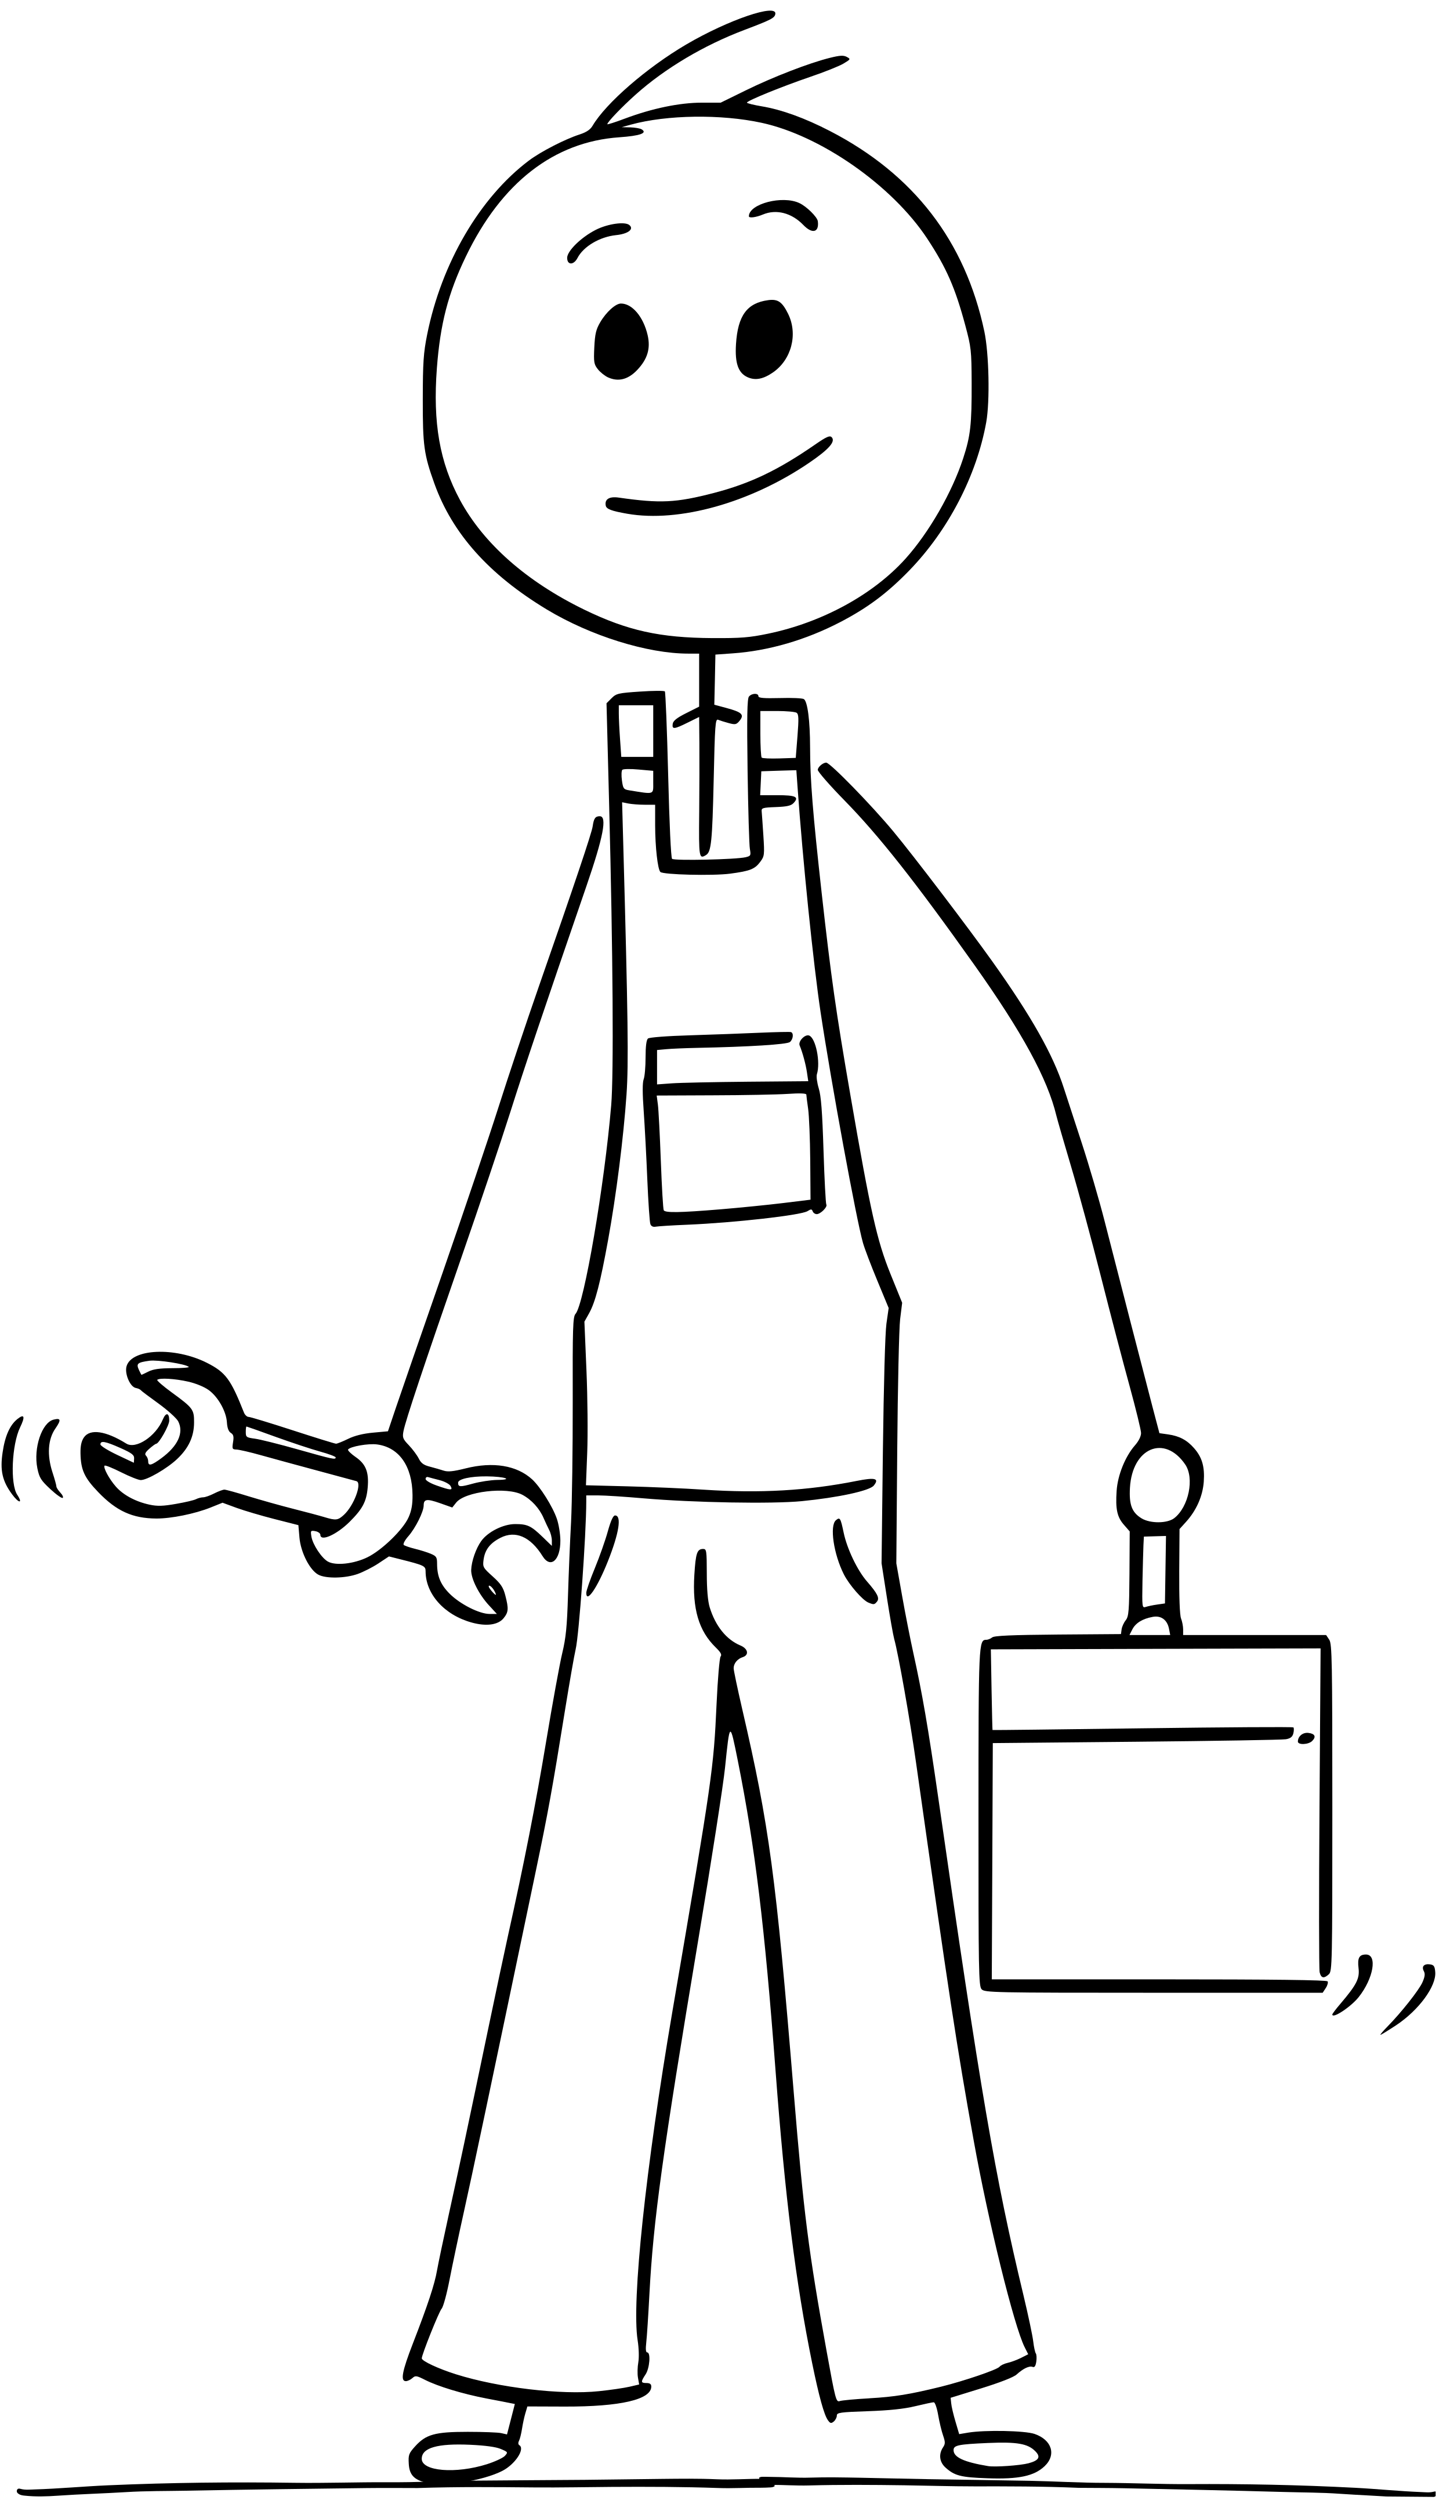 <svg xmlns="http://www.w3.org/2000/svg" version="1.0" viewBox="0 0 217.5 375">
  <defs>
    <clipPath id="a">
      <path d="M0 1h215.504v372H0Zm0 0"/>
    </clipPath>
    <clipPath id="b">
      <path d="M2.441 371.668h113.738v2.902H2.441Zm0 0"/>
    </clipPath>
    <clipPath id="c">
      <path d="M113 371h103v3.57H113Zm0 0"/>
    </clipPath>
    <clipPath id="d">
      <path d="m113.602 371.375 101.762.887-.02 2.246-101.762-.887Zm0 0"/>
    </clipPath>
    <clipPath id="e">
      <path d="m215.656 372.266-101.762-.887-.02 2.242 101.762.891Zm0 0"/>
    </clipPath>
  </defs>
  <g clip-path="url(#a)">
    <path d="M63.875 372.371c-1.797-.461-2.469-1.199-2.559-2.828-.082-1.336.004-1.566.945-2.613 1.637-1.809 2.992-2.184 7.887-2.184 2.289 0 4.551.086 5.031.191l.871.199.59-2.285.586-2.281-.598-.117c-.328-.074-1.973-.391-3.664-.711-3.586-.691-7.262-1.805-9.223-2.797-1.277-.645-1.441-.664-1.887-.258-.277.25-.719.457-.98.457-.836 0-.559-1.48 1.059-5.652 2.242-5.781 3.27-8.887 3.629-10.996.18-1.02.969-4.77 1.75-8.32 1.5-6.797 2.684-12.359 5.969-28.121 1.105-5.289 2.406-11.418 2.898-13.629 2.434-10.945 4.191-19.879 5.75-29.266.945-5.68 2.027-11.621 2.406-13.199.555-2.309.719-3.992.863-8.609.098-3.16.301-8.125.461-11.047.148-2.918.262-11.027.25-18.02-.027-11.184.023-12.781.418-13.215 1.285-1.422 4.348-19.332 5.355-31.316.387-4.617.262-22.801-.309-44.984l-.395-15.289.762-.762c.703-.703 1.016-.777 4.277-.992 1.934-.133 3.605-.145 3.711-.027.102.117.328 5.754.496 12.523.18 7.316.422 12.418.586 12.59.309.309 9.617.105 11.047-.242.754-.184.801-.27.625-1.238-.105-.566-.258-5.848-.344-11.734-.113-8.117-.059-10.809.203-11.121.422-.516 1.422-.555 1.422-.055 0 .27.781.336 3.23.277 1.773-.055 3.395.02 3.59.156.559.383.922 3.25.93 7.238.004 4.859.395 9.766 1.734 21.809 1.414 12.656 2.137 17.789 4.316 30.371 3.023 17.523 3.977 21.77 5.996 26.77l1.766 4.355-.305 2.465c-.164 1.355-.359 10.152-.434 19.539l-.137 17.074.867 4.875c.473 2.684 1.238 6.555 1.691 8.609 1.328 6.004 2.211 11.129 3.73 21.668 6.371 44.324 8.508 56.836 12.793 74.676.711 2.973 1.367 6.078 1.457 6.898.094.816.273 1.617.383 1.777.117.156.152.715.074 1.234-.105.68-.266.91-.559.789-.5-.188-1.402.246-2.391 1.141-.441.406-2.457 1.195-5.309 2.078l-4.59 1.418.086.832c.039.461.328 1.684.637 2.723l.559 1.895 1.371-.23c2.539-.414 8.465-.297 9.926.195 2.617.895 3.312 3.145 1.504 4.855-1.566 1.473-3.867 1.961-8.523 1.801-4.031-.137-4.973-.375-6.348-1.625-.887-.809-1.031-1.973-.367-2.992.367-.551.367-.793.02-1.812-.227-.645-.559-2.027-.738-3.078-.184-1.062-.48-1.902-.664-1.895-.176 0-1.426.27-2.77.59-1.684.41-3.875.637-7.098.75-4.188.145-4.664.211-4.664.656 0 .277-.211.68-.457.891-.398.32-.527.297-.871-.18-.578-.781-1.359-3.609-2.379-8.602-2.449-12-4.059-24.812-5.48-43.754-1.652-21.891-3.059-33.477-5.648-46.484-1.219-6.078-1.211-6.078-1.938.973-.254 2.512-2.062 14.133-4.016 25.824-5.355 32.031-6.742 42.078-7.324 53.113-.164 3.156-.375 6.414-.473 7.242-.117 1.027-.07 1.508.145 1.508.547 0 .371 2.367-.254 3.301-.738 1.117-.719 1.289.145 1.289.504 0 .715.156.715.527 0 1.953-4.625 3.023-12.949 3.004l-5.633-.02-.309 1.039c-.172.574-.395 1.625-.5 2.328-.113.711-.309 1.516-.445 1.777-.152.297-.133.559.039.664.906.559-.633 2.883-2.555 3.863-2.957 1.504-8.898 2.414-11.469 1.754Zm9.168-2.77c1.195-.383 2.406-.941 2.691-1.25.484-.547.465-.574-.605-1.031-.719-.312-2.309-.527-4.594-.633-4.938-.223-7.273.453-7.273 2.109 0 1.863 5.09 2.285 9.781.805Zm81.223-.137c1.582-.422 1.887-.957 1.023-1.816-1.137-1.141-2.742-1.414-7.09-1.23-4.441.195-5.164.34-5.164 1.066 0 1.078 1.527 1.789 5.164 2.398 1.012.18 4.82-.09 6.066-.418Zm-23.859-9.75c3.777-.211 6.059-.586 10.762-1.742 3.445-.855 8.379-2.535 8.754-2.98.18-.219.738-.488 1.238-.594.5-.109 1.398-.445 1.992-.742l1.078-.547-.539-1.07c-1.59-3.176-5.445-18.793-7.637-30.98-2.539-14.117-3.664-21.488-8.637-56.602-.934-6.629-2.672-16.43-3.293-18.648-.152-.551-.645-3.328-1.086-6.168l-.805-5.164.199-16.785c.125-10.133.336-17.723.531-19.148l.336-2.355-1.703-4.109c-.941-2.266-1.914-4.816-2.156-5.68-.988-3.465-4.742-23.914-6.348-34.551-1.078-7.168-2.684-22.812-3.461-33.809l-.18-2.52-2.629.078-2.625.086-.086 1.789-.086 1.797h2.578c2.746 0 3.285.25 2.461 1.148-.383.43-.965.566-2.676.633-1.992.074-2.191.133-2.137.656.031.316.145 1.941.254 3.621.184 2.871.16 3.09-.461 3.926-.812 1.105-1.543 1.395-4.551 1.789-2.586.336-10.023.156-10.438-.258-.402-.406-.777-3.715-.785-7v-3.082h-1.543c-.852 0-1.961-.086-2.473-.184l-.938-.191.16 5.852c.734 26.621.82 33.293.5 37.996-.449 6.449-1.539 15.086-2.762 21.805-1.18 6.477-1.914 9.312-2.855 11.004l-.699 1.25.309 7.359c.172 4.047.219 9.57.113 12.273l-.191 4.906 6.262.16c3.449.09 8.59.312 11.434.504 8.438.559 15.527.152 22.895-1.312 2.797-.562 3.453-.383 2.582.695-.633.781-5.328 1.797-10.809 2.336-4.441.434-16.234.223-23.707-.422-2.762-.242-5.828-.441-6.812-.441h-1.797v.93c-.008 4.977-1.086 20.047-1.594 22.164-.223.949-.918 4.953-1.559 8.902-1.965 12.199-2.562 15.488-4.453 24.527-7.129 34.098-9.457 45.121-10.719 50.793-.789 3.551-1.77 8.195-2.184 10.32-.41 2.125-.941 4.078-1.184 4.34-.402.449-2.98 6.887-2.98 7.453 0 .402 2.484 1.559 5.109 2.387 6.422 2.02 15.832 3.137 21.477 2.539 1.711-.176 3.762-.48 4.566-.664l1.453-.34-.18-1.039c-.098-.574-.07-1.602.055-2.289.125-.73.086-2.113-.102-3.305-.914-5.832 1.199-25.766 5.203-49.246 6.047-35.387 6.184-36.375 6.637-46.184.172-3.754.441-6.918.605-7.121.219-.27.027-.625-.734-1.367-2.547-2.477-3.52-5.785-3.203-10.895.203-3.27.414-3.875 1.328-3.875.492 0 .531.27.539 3.656 0 2.414.152 4.141.426 5.074.863 2.828 2.5 4.867 4.625 5.754 1.145.48 1.324 1.434.328 1.75-.781.25-1.348.934-1.352 1.652-.008.293.578 3.07 1.293 6.168 4.055 17.516 5.039 24.832 7.73 57.582 1.484 18.062 2.211 23.758 4.945 38.82 1.297 7.145 1.402 7.539 1.941 7.355.316-.113 2.32-.297 4.445-.414Zm-.145-119.344c-.875-.355-2.887-2.664-3.676-4.223-1.547-3.055-2.172-7.324-1.191-8.137.594-.496.691-.344 1.152 1.859.504 2.43 2.062 5.684 3.512 7.34 1.559 1.785 1.914 2.5 1.484 3.02-.387.461-.465.477-1.281.141Zm-42.32-1.461c0-.324.57-1.98 1.277-3.684.703-1.703 1.578-4.184 1.945-5.512.453-1.625.809-2.414 1.094-2.414 1.023 0 .609 2.645-1.074 6.871-1.578 3.969-3.242 6.395-3.242 4.738Zm9.617-55.301c-.113-.273-.316-3.273-.461-6.668-.137-3.395-.383-8-.539-10.242-.199-2.715-.199-4.312-.008-4.82.16-.414.285-1.895.285-3.281 0-1.699.125-2.633.367-2.836.211-.172 2.867-.375 6.379-.48 3.316-.105 7.992-.27 10.398-.383 2.41-.105 4.508-.148 4.664-.098.434.145.336 1.078-.156 1.492-.434.363-6.117.719-13.906.875-1.816.039-3.914.125-4.664.199l-1.359.125v5.156l2.223-.16c1.223-.09 6.328-.195 11.34-.242l9.117-.078-.191-1.297c-.176-1.223-.664-3.02-1.098-4.062-.258-.621.801-1.727 1.426-1.488.992.383 1.723 4.02 1.16 5.797-.105.328.02 1.273.273 2.109.355 1.137.535 3.492.719 9.34.137 4.301.328 7.945.422 8.098.215.355-.871 1.441-1.441 1.441-.238 0-.516-.184-.598-.414-.141-.363-.25-.371-.785-.035-.961.613-10.965 1.738-17.977 2.035-2.289.09-4.438.23-4.773.293-.402.082-.691-.051-.816-.375Zm10.516-2.223c2.895-.242 7.117-.664 9.383-.941l4.121-.504-.043-5.895c-.027-3.242-.172-6.73-.316-7.742-.145-1.012-.27-1.973-.27-2.129-.008-.188-1.008-.227-2.805-.102-1.539.102-6.59.199-11.219.211l-8.422.035.18 1.359c.098.75.297 4.559.441 8.461.145 3.906.34 7.227.438 7.391.246.395 2.363.363 8.512-.145Zm-10.09-64.086v-1.684l-2.195-.195c-1.203-.113-2.301-.094-2.441.043-.133.141-.164.852-.059 1.586.164 1.23.258 1.355 1.078 1.488 3.883.625 3.617.711 3.617-1.238Zm21.637-6.887c.207-2.676.184-3.301-.145-3.512-.219-.137-1.535-.258-2.91-.258h-2.512v3.395c0 1.867.094 3.488.199 3.598.109.113 1.309.164 2.656.121l2.453-.082.258-3.254Zm-21.637-.754v-3.875h-5.164v1.242c0 .684.082 2.426.188 3.875l.184 2.625h4.793Zm110.117 194.32c2.086-2.121 4.723-5.457 5.258-6.641.375-.848.434-1.285.215-1.691-.375-.703.039-1.145.949-1.012.551.078.695.289.762 1.148.176 2.133-2.48 5.742-5.879 7.988-1.199.789-2.25 1.434-2.336 1.434-.094 0 .375-.555 1.031-1.227Zm-8.254-1.828c0-.105.559-.848 1.25-1.648 2.406-2.836 2.867-3.75 2.684-5.305-.184-1.531.098-2.043 1.117-2.043 1.738 0 1.125 3.59-1.09 6.379-1.164 1.473-3.961 3.316-3.961 2.617Zm-52.609-3.789c-.434-.477-.473-2.676-.465-25.75 0-26.289.02-26.652 1.184-26.664.25 0 .645-.168.875-.355.309-.258 2.945-.371 9.867-.43l9.445-.07.098-.711c.051-.391.328-1 .617-1.363.453-.586.52-1.367.559-6.984l.039-6.336-.855-.98c-1.039-1.176-1.293-2.367-1.109-5.102.156-2.363 1.289-5.164 2.754-6.836.555-.629.91-1.348.91-1.836 0-.438-.77-3.582-1.703-6.992-.941-3.406-2.871-10.773-4.289-16.375-1.422-5.605-3.453-13.09-4.512-16.645-1.055-3.551-2.047-6.973-2.199-7.602-1.328-5.527-5.117-12.48-12.312-22.621-8.879-12.504-14.332-19.41-19.484-24.668-2.195-2.242-3.992-4.301-3.992-4.57-.004-.414.77-1.086 1.266-1.086.578 0 6.781 6.355 10.082 10.336 2.961 3.559 11.195 14.379 14.82 19.461 5.871 8.242 9.148 14.043 10.746 19.035.422 1.316 1.637 5.035 2.699 8.27 1.059 3.234 2.59 8.465 3.398 11.621 2.203 8.633 5.992 23.301 7.176 27.832l1.059 4.02 1.305.184c1.691.242 2.82.84 3.898 2.07 1.203 1.375 1.605 2.77 1.449 5.035-.16 2.156-1.098 4.285-2.66 6.012l-.977 1.082-.043 6.297c-.023 3.941.074 6.598.27 7.105.172.438.316 1.184.316 1.641v.852h21.449l.469.703c.414.637.461 3.137.461 25.207 0 23.367-.02 24.52-.527 24.973-.742.68-1.152.586-1.375-.297-.109-.426-.117-11.527-.023-24.676l.164-23.91-24.727.07-24.734.074.105 6.031c.062 3.309.125 6.043.145 6.07.027.027 10.152-.094 22.496-.258 12.355-.168 22.535-.23 22.637-.137.09.098.09.5-.008.895-.137.527-.43.762-1.113.883-.512.09-10.613.262-22.449.375l-21.52.203-.074 17.719-.078 17.715h25.094c17.121 0 25.152.098 25.277.301.105.164-.02.621-.277 1.008l-.461.703h-25.344c-24.184 0-25.363-.027-25.816-.527Zm28.113-54.059c-.262-1.352-1.195-2.027-2.453-1.789-1.52.281-2.547.914-3.039 1.859l-.441.863h6.113Zm-1.754-3.641 1.145-.164.078-5.062.078-5.059-1.656.047-1.66.051-.066 1.281c-.031.707-.098 3.121-.145 5.367-.07 3.977-.059 4.078.5 3.895.316-.105 1.094-.27 1.727-.355Zm2.551-12.965c2.164-1.703 3.039-5.996 1.629-8.051-3.102-4.531-7.938-2.496-8.285 3.496-.145 2.559.289 3.707 1.75 4.598 1.301.793 3.871.773 4.906-.043Zm18.535 33.516c0-.789.738-1.395 1.57-1.297.988.113 1.207.574.574 1.211-.559.559-2.145.625-2.145.086ZM70.734 243.355c-4.09-1.137-6.895-4.27-6.895-7.695 0-.777-.254-.895-3.684-1.758l-1.812-.457-1.574 1.043c-.867.578-2.277 1.289-3.129 1.594-1.863.656-4.711.711-5.863.117-1.297-.672-2.664-3.34-2.859-5.578l-.16-1.867-3.59-.914c-1.969-.5-4.531-1.258-5.691-1.68l-2.098-.77-1.789.719c-2.359.945-5.914 1.664-8.141 1.652-3.566-.02-5.973-1.113-8.703-3.949-2.086-2.164-2.625-3.332-2.672-5.828-.02-1.117.133-1.82.508-2.379.914-1.344 3.289-1 6.359.914 1.434.895 4.422-1.074 5.48-3.613.465-1.109.965-1.031.965.16 0 .734-1.539 3.461-1.961 3.484-.102 0-.562.336-1.02.738-.609.539-.742.809-.5 1.051.18.18.324.555.324.844 0 .75.473.637 1.973-.469 2.492-1.828 3.402-3.828 2.527-5.531-.25-.473-1.586-1.676-2.973-2.684-1.391-1-2.594-1.906-2.672-2.02-.078-.105-.402-.242-.719-.301-.852-.164-1.695-2.133-1.387-3.242.742-2.664 7.27-2.949 12.062-.527 2.805 1.422 3.566 2.445 5.555 7.465.145.355.453.645.695.645.242 0 3.223.906 6.625 2.012 3.398 1.105 6.32 2.008 6.492 2.008.176 0 .984-.324 1.801-.723.98-.48 2.242-.797 3.738-.934l2.246-.207 1.211-3.59c.664-1.973 3.816-11.078 7-20.227 3.176-9.156 6.945-20.316 8.375-24.812 1.426-4.484 4.141-12.621 6.043-18.074 5.367-15.383 7.938-23.027 8.078-24.027.172-1.203.395-1.52 1.066-1.52 1.129 0 .543 3.078-2 10.473-6.473 18.805-9.262 27.086-11.406 33.859-1.348 4.258-4.652 14.07-7.336 21.805-5.688 16.395-8.41 24.551-8.699 26.074-.188.98-.105 1.191.809 2.141.551.578 1.215 1.473 1.473 1.977.348.707.75.996 1.676 1.23.672.172 1.598.441 2.066.594.637.211 1.445.125 3.289-.336 4.129-1.039 7.676-.453 9.973 1.637 1.223 1.117 3.105 4.113 3.723 5.941.281.82.512 2.27.52 3.223.02 2.973-1.469 4.289-2.672 2.355-1.816-2.922-4.078-3.902-6.332-2.738-1.562.805-2.309 1.785-2.516 3.281-.145 1.086-.078 1.207 1.363 2.5 1.215 1.094 1.586 1.645 1.895 2.844.527 2.02.484 2.52-.262 3.438-.824 1.008-2.602 1.246-4.797.633Zm2.633-2.547c-1.547-1.668-2.738-4.051-2.688-5.352.047-1.297.711-3.203 1.5-4.309.988-1.387 3.305-2.555 5.094-2.555 1.84 0 2.379.25 4.145 1.957l1.359 1.32v-.809c0-.441-.176-1.145-.395-1.566-.215-.422-.586-1.215-.828-1.773-.617-1.461-1.828-2.789-3.191-3.516-2.34-1.25-8.637-.504-9.949 1.18l-.574.723L66 225.457c-1.98-.695-2.449-.629-2.449.355-.008.934-1.23 3.387-2.301 4.605-.535.605-.828 1.176-.684 1.309.145.125.895.383 1.668.574.777.188 1.844.52 2.371.742.848.355.957.523.957 1.484 0 1.891.535 3.164 1.883 4.512 1.566 1.566 4.434 3.02 5.973 3.035h1.113l-1.164-1.27Zm.809-2.156c-.316-.605-.871-1.047-.871-.703 0 .223.875 1.258 1.059 1.258.062 0-.023-.25-.188-.555Zm-19.078-5.07c2.18-1.059 5.375-4.156 6.191-6.008.441-.984.605-1.926.59-3.352-.039-4.305-2.012-7.125-5.293-7.57-1.297-.188-4.09.309-4.375.762-.078.133.43.633 1.125 1.117 1.547 1.059 2.027 2.281 1.816 4.605-.184 2.078-.762 3.176-2.68 5.09-1.953 1.953-4.418 3.059-4.418 1.973 0-.215-.336-.461-.742-.539-.711-.129-.746-.086-.602.805.199 1.203 1.516 3.203 2.469 3.75 1.152.648 3.867.359 5.918-.633Zm-3.496-6.387c1.492-1.383 2.746-4.75 1.867-5.039-.211-.066-2.844-.777-5.844-1.578-2.996-.805-6.805-1.844-8.465-2.309-1.656-.469-3.32-.848-3.695-.855-.625-.02-.664-.098-.508-1.098.141-.852.066-1.152-.336-1.402-.332-.203-.531-.738-.582-1.559-.094-1.645-1.312-3.82-2.711-4.848-.672-.492-1.934-1.012-3.094-1.277-1.984-.453-4.328-.59-4.648-.27-.094.094.887.949 2.176 1.887 3.199 2.336 3.355 2.555 3.348 4.496-.004 2.129-.812 3.867-2.562 5.512-1.535 1.438-4.473 3.137-5.434 3.137-.336 0-1.66-.527-2.934-1.164-1.277-.645-2.395-1.094-2.488-1-.254.258.672 1.992 1.691 3.148 1.098 1.258 2.984 2.266 5.059 2.707 1.176.25 2.02.223 3.973-.121 1.367-.234 2.715-.551 3.004-.711.293-.148.766-.273 1.055-.273.297 0 1.039-.266 1.656-.582.621-.312 1.309-.57 1.527-.57.223 0 1.84.445 3.598.992 1.762.539 4.75 1.383 6.645 1.863 1.895.48 4.012 1.043 4.707 1.254 1.777.539 2.074.508 2.996-.34Zm15.988-4.301c-.156-.297-.887-.691-1.656-.891-.758-.195-1.539-.398-1.738-.461-.195-.059-.355.074-.355.289 0 .227.711.645 1.652.977 2.156.754 2.461.762 2.098.086Zm7.004-.922c2.539-.027 1.125-.508-1.57-.535-2.422-.02-4.309.395-4.309.949 0 .664.277.676 2.23.137 1.051-.289 2.695-.539 3.648-.551Zm-54.477-3.211c.027-.531-.312-.801-2.051-1.578-2.262-1.008-3.004-1.145-3.004-.539 0 .211 1.129.914 2.504 1.566 1.383.648 2.512 1.184 2.512 1.188 0 0 .02-.281.039-.637Zm30.234-.164c0-.137-1.066-.531-2.363-.887-1.301-.355-4.293-1.352-6.645-2.199-2.348-.855-4.32-1.551-4.371-1.551-.062 0-.105.367-.105.82 0 .77.09.836 1.387 1.008.77.105 3.637.82 6.387 1.598 5.309 1.5 5.711 1.586 5.711 1.211ZM22.262 205.719c.707-.363 1.699-.5 3.613-.508 1.453 0 2.551-.09 2.441-.195-.441-.43-4.66-1.086-5.883-.922-1.816.25-2.023.426-1.605 1.355.191.422.371.762.402.762.027 0 .492-.223 1.031-.492Zm-20.469 18.383c-1.453-1.973-1.809-3.57-1.398-6.281.359-2.465 1.098-4.102 2.242-5.004 1.02-.805 1.164-.344.379 1.27-1.25 2.586-1.504 8.465-.438 10.098.906 1.387.242 1.32-.785-.082Zm5.75-.762c-1.406-1.309-1.645-1.691-1.941-3.125-.609-3.012.672-6.848 2.441-7.289 1.098-.273 1.156.043.258 1.344-1.113 1.598-1.27 3.973-.438 6.539.332 1.004.594 1.965.594 2.137 0 .164.27.586.598.934.328.348.48.703.344.789-.141.086-.98-.512-1.855-1.328Zm97.336-101.422c.031-3.582.047-8.293.027-10.457l-.035-3.926-1.703.84c-2.051 1.02-2.379 1.047-2.262.203.066-.473.613-.906 2.027-1.617l1.938-.973v-7.953h-1.609c-6.152 0-14.684-2.664-21.254-6.629-8.676-5.242-14.156-11.379-16.844-18.859-1.574-4.375-1.758-5.723-1.746-12.676.008-5.523.102-6.918.652-9.676 2.145-10.715 7.906-20.574 15.266-26.113 1.77-1.336 5.422-3.215 7.613-3.918 1.02-.332 1.598-.719 1.945-1.316 2.008-3.395 8.145-8.715 14.039-12.176 6.293-3.691 13.68-6.211 13.363-4.559-.117.598-.625.855-4.684 2.395-6.031 2.281-11.863 5.75-16.238 9.656-2.094 1.867-4.277 4.148-4.277 4.465 0 .078 1.199-.297 2.652-.848 4.07-1.527 8.195-2.383 11.516-2.383h2.836l3.77-1.848c4.066-2 9.492-4.098 12.582-4.867 1.52-.379 2.066-.414 2.555-.152.609.332.598.355-.477 1-.609.371-2.852 1.27-4.996 1.996-4.238 1.445-9.492 3.582-9.492 3.867 0 .098 1 .348 2.211.551 3.004.5 6.496 1.77 10.246 3.711 12.562 6.492 20.285 16.516 23.152 30.055.699 3.301.848 10.457.285 13.609-1.441 8.016-5.711 16.238-11.559 22.258-3.289 3.387-6.234 5.59-10.332 7.723-5.184 2.695-10.77 4.32-16.148 4.695l-2.586.184-.078 3.758-.086 3.762 1.859.5c2.285.617 2.664.992 1.941 1.895-.484.59-.645.625-1.656.355-.617-.164-1.328-.391-1.578-.496-.414-.168-.48.758-.664 9.184-.207 8.984-.363 10.609-1.121 11.09-1.078.684-1.117.434-1.051-6.301Zm10.34-26.875c8.125-1.691 15.785-5.875 20.621-11.262 3.512-3.914 6.965-9.918 8.637-15.035 1.098-3.363 1.289-5.059 1.27-11.316-.02-4.879-.074-5.352-.949-8.609-1.52-5.664-2.832-8.66-5.727-13.051-5.258-7.957-15.973-15.441-24.844-17.355-6.078-1.316-14.203-1.199-19.582.273L93.25 19.078l1.289.023c.711.023 1.484.152 1.723.305.887.559-.262.965-3.359 1.184-9.809.676-17.707 6.816-23.035 17.906C67.215 44 66.031 48.586 65.531 55.227c-.617 8.203.414 14.109 3.465 19.766 3.535 6.547 9.988 12.234 18.656 16.453 6.48 3.145 11.32 4.215 19.227 4.262 4.27.02 5.523-.078 8.34-.664ZM94.109 77.059c-2.379-.414-3.148-.703-3.246-1.223-.191-.961.531-1.406 1.945-1.203 6.25.895 8.578.781 14.262-.691 5.465-1.422 9.637-3.414 15.234-7.289 1.645-1.137 2.156-1.367 2.438-1.086.641.645-.395 1.824-3.379 3.855-8.801 5.988-19.504 8.984-27.254 7.637ZM91.219 56.609c-.488-.223-1.18-.77-1.535-1.223-.59-.742-.645-1.066-.539-3.281.098-2.02.258-2.691.887-3.77.902-1.539 2.312-2.809 3.113-2.809 1.684 0 3.367 1.992 4 4.742.461 1.992-.016 3.59-1.555 5.215-1.359 1.441-2.832 1.82-4.371 1.125Zm20.949-.02c-1.43-.625-1.949-2.094-1.77-4.961.27-4.289 1.648-6.184 4.832-6.609 1.457-.199 2.105.258 2.996 2.07 1.492 3.059.484 6.887-2.316 8.797-1.434.98-2.613 1.203-3.742.703Zm-27.094-17.918c0-1.031 2.105-3.09 4.301-4.203 1.777-.902 4.359-1.27 5.027-.715.742.617-.191 1.328-1.988 1.512-2.453.254-4.895 1.695-5.793 3.434-.574 1.098-1.547 1.078-1.547-.027Zm35.434-4.918c-1.738-1.816-4.051-2.422-6.066-1.582-1.039.438-2.109.574-2.109.27 0-1.867 5.043-3.184 7.582-1.977 1.078.504 2.672 2.082 2.758 2.715.223 1.684-.828 1.961-2.164.574Zm0 0"/>
  </g>
  <g clip-path="url(#b)">
    <path d="M62.574 373.176c-2.168 0-4.898-.031-7.629.004-8.945.113-17.891.215-26.84.395-3.082.059-6.172.023-9.254.215-3.398.207-6.797.297-10.191.535-1.652.117-3.316.168-4.973-.008-.316-.031-.629-.078-.895-.262-.203-.137-.344-.328-.238-.586.102-.25.316-.227.535-.168.684.191 1.379.105 2.066.086 3.715-.113 7.414-.465 11.129-.625 9.297-.406 18.598-.508 27.902-.371 4.641.066 9.285-.105 13.926-.086h.062c4.223.039 8.438-.191 12.66-.238 5.629-.055 11.254-.074 16.883-.121 3.863-.035 7.73-.102 11.594-.141 2.73-.027 5.457-.066 8.188.055 2.27.098 4.535-.082 6.805-.066.418 0 .84-.016 1.258-.008.551.016.852.238.871.625.016.387-.277.637-.824.668-.504.027-1.008.055-1.508.051-2.102-.023-4.199.117-6.301.043-5.332-.188-10.664-.199-16-.168-3.883.023-7.77.113-11.656.078-5.672-.051-11.344-.113-17.574.094Zm0 0"/>
  </g>
  <g clip-path="url(#c)">
    <g clip-path="url(#d)">
      <g clip-path="url(#e)">
        <path d="M161.816 373.145c1.941.016 4.383.012 6.828.062 8.008.172 16.016.332 24.023.562 2.758.078 5.523.07 8.281.266 3.039.211 6.082.316 9.121.559 1.477.117 2.965.176 4.449.035.285-.031.562-.07.805-.227.184-.125.309-.297.215-.527-.09-.223-.277-.203-.477-.152-.613.164-1.234.082-1.852.059-3.324-.129-6.633-.473-9.957-.645-8.32-.434-16.641-.602-24.973-.551-4.156.023-8.309-.168-12.465-.188h-.055c-3.781 0-7.555-.238-11.332-.309-5.039-.098-10.074-.156-15.113-.242-3.457-.062-6.918-.152-10.375-.219-2.445-.043-4.887-.098-7.332-.016-2.031.07-4.059-.105-6.09-.109-.375-.004-.75-.02-1.125-.016-.492.008-.766.207-.785.551-.02.348.242.574.73.605.453.027.902.055 1.352.055 1.879 0 3.758.141 5.641.09 4.773-.129 9.547-.094 14.324-.027 3.477.051 6.953.164 10.434.164 5.074-.004 10.152-.016 15.73.219Zm0 0"/>
      </g>
    </g>
  </g>
</svg>
